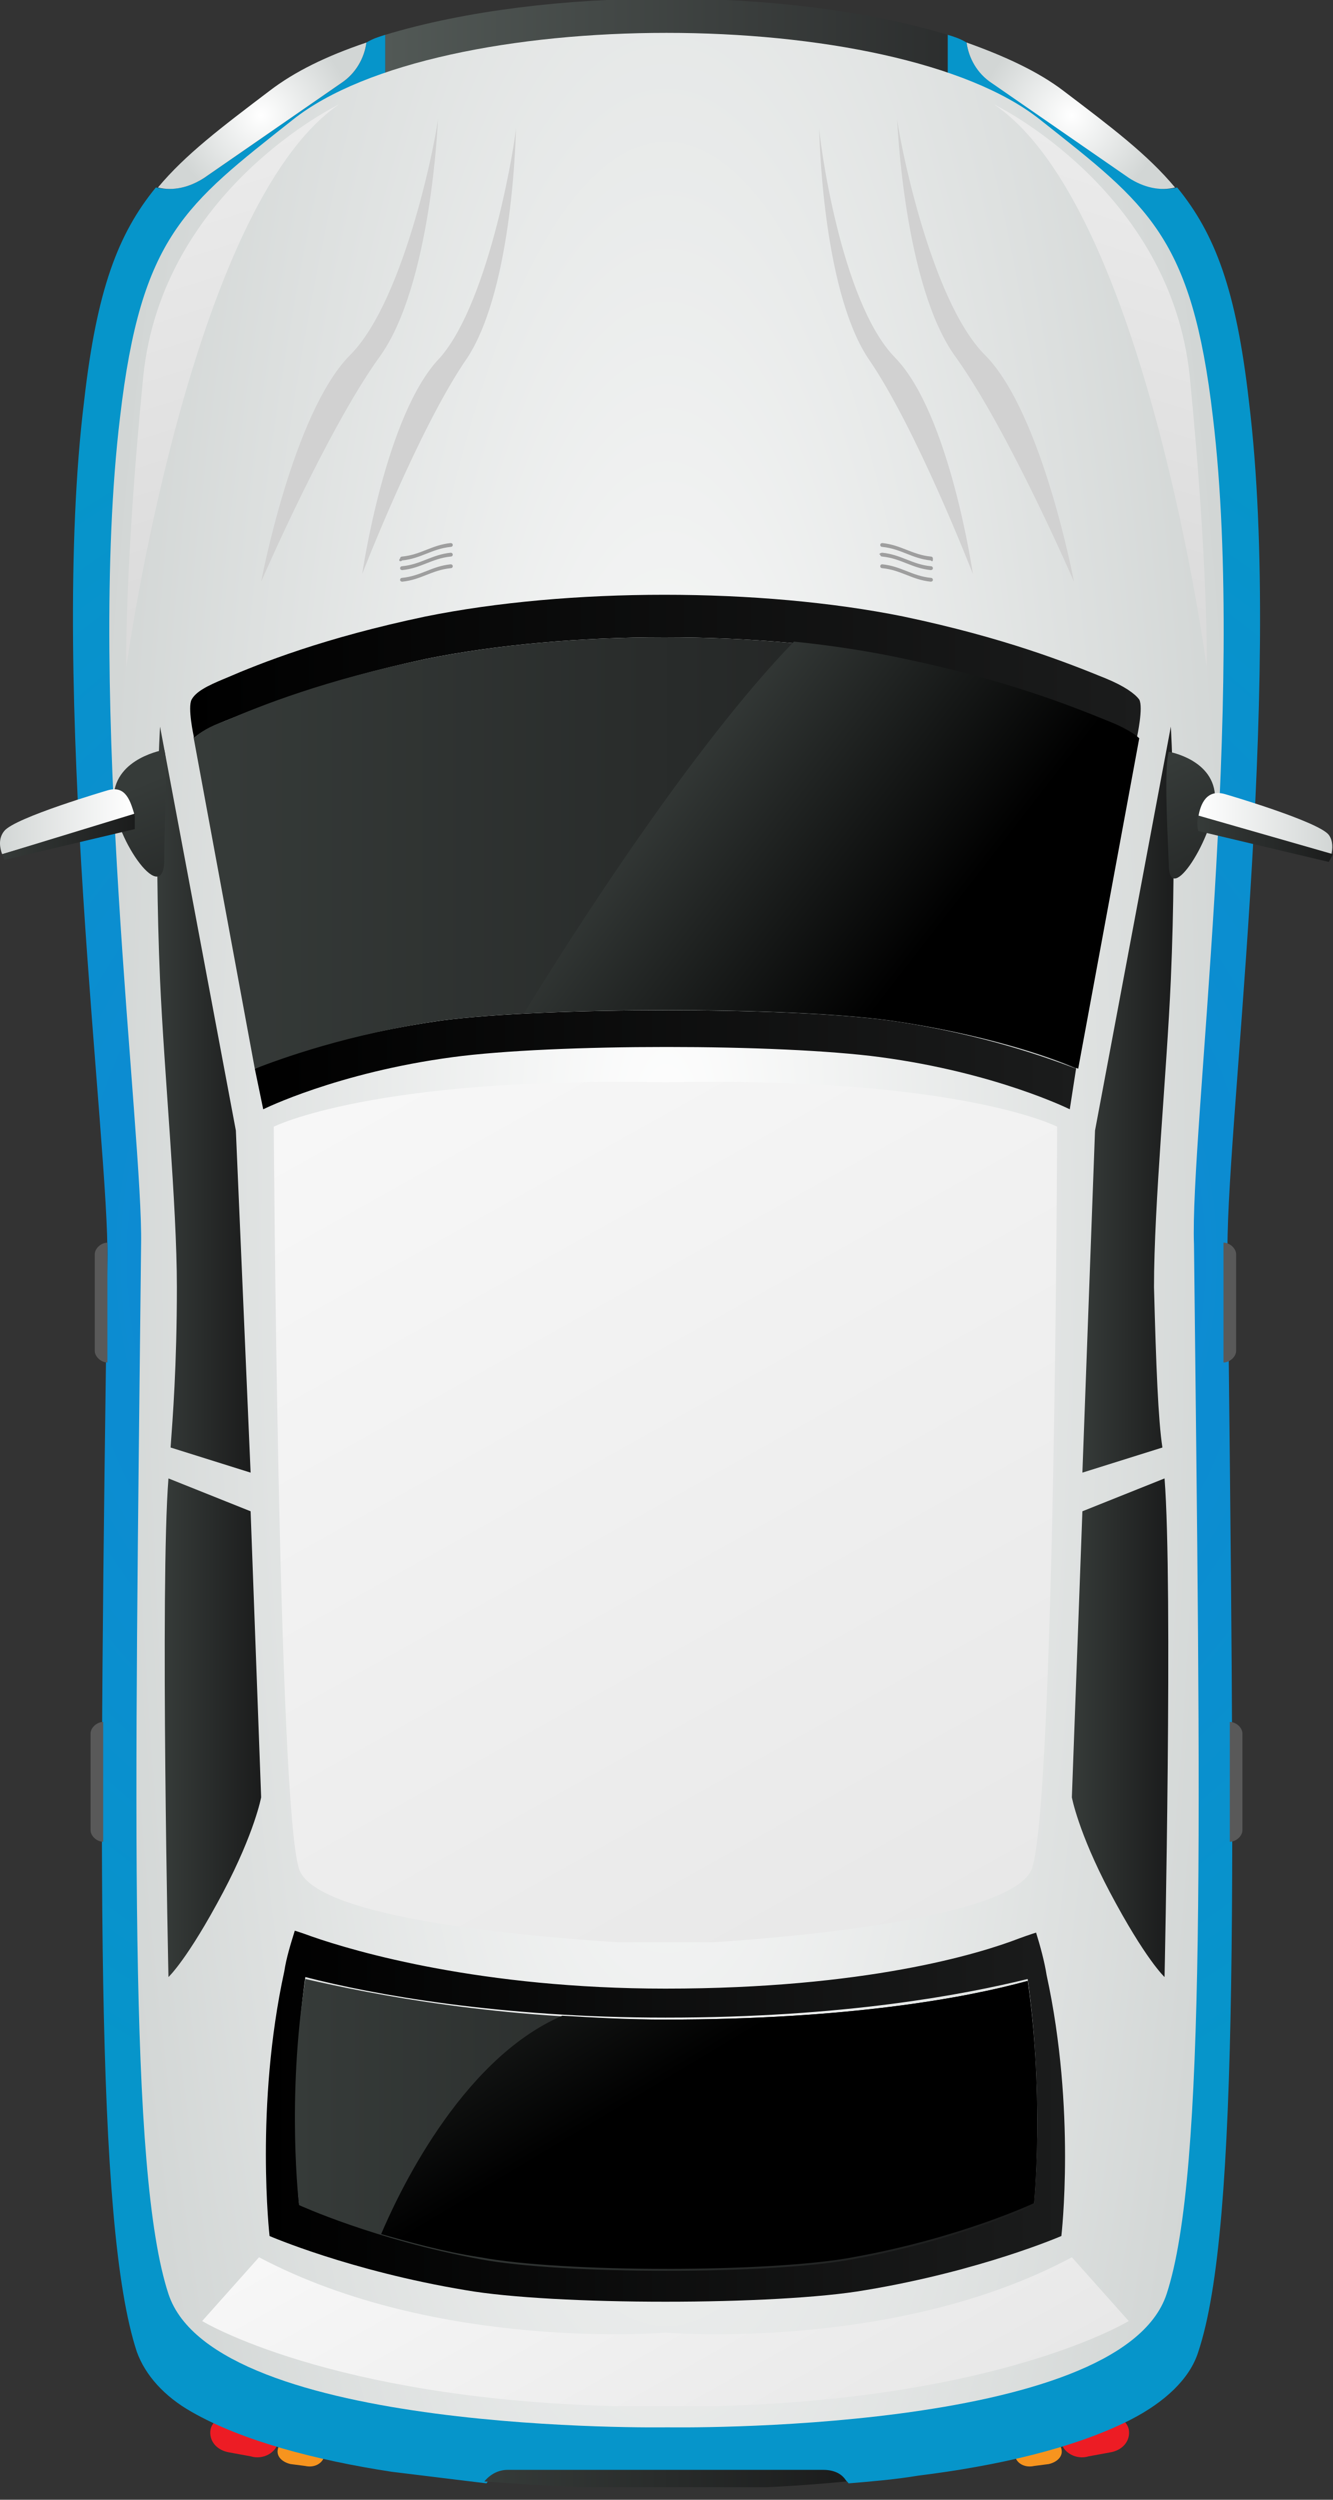 <svg width="32" height="60" viewBox="0 0 32 60" fill="none" xmlns="http://www.w3.org/2000/svg">
<rect x="0" y="0" width="32" height="60" fill="#333333" stroke="none"/>
<g clip-path="url(#clip0_2196_4385)">
<path d="M7.785 58.958C7.734 59.144 7.532 59.236 7.33 59.19L6.976 59.144C6.774 59.097 6.622 58.958 6.673 58.773C6.723 58.587 6.926 58.494 7.128 58.541L7.482 58.587C7.684 58.633 7.836 58.773 7.785 58.958Z" fill="#F7941E"/>
<path d="M6.673 58.633C6.622 58.865 6.319 59.051 6.016 58.958L5.51 58.865C5.207 58.819 5.005 58.587 5.055 58.309C5.106 58.077 5.409 57.891 5.712 57.984L6.218 58.077C6.521 58.123 6.723 58.355 6.673 58.633Z" fill="#ED1C24"/>
<path d="M24.367 58.958C24.417 59.144 24.619 59.236 24.822 59.19L25.176 59.144C25.378 59.097 25.529 58.958 25.479 58.773C25.428 58.587 25.226 58.494 25.024 58.541L24.67 58.587C24.468 58.633 24.316 58.773 24.367 58.958Z" fill="#F7941E"/>
<path d="M25.479 58.633C25.529 58.865 25.833 59.051 26.136 58.958L26.642 58.865C26.945 58.819 27.147 58.587 27.097 58.309C27.046 58.077 26.743 57.891 26.439 57.984L25.934 58.077C25.631 58.123 25.428 58.355 25.479 58.633Z" fill="#ED1C24"/>
<path d="M29.978 9.602C29.675 6.958 29.169 5.613 28.259 4.5C27.905 4.592 27.45 4.5 27.147 4.268L23.861 1.995C23.457 1.763 23.254 1.392 23.204 1.021C23.052 0.928 22.901 0.881 22.749 0.835V3.711H9.251V0.835C9.1 0.881 8.948 0.928 8.796 1.021C8.746 1.392 8.543 1.763 8.19 1.995L4.904 4.268C4.55 4.5 4.145 4.592 3.741 4.5C2.831 5.613 2.325 6.958 2.022 9.602C1.163 16.56 2.629 27.508 2.578 30.244C2.376 44.624 2.275 53.391 3.286 56.453C3.488 57.01 3.943 57.52 4.6 57.891C5.814 58.587 7.583 59.051 9.403 59.329C10.161 59.422 10.919 59.514 11.678 59.607C11.779 59.468 11.981 59.329 12.234 59.329H19.817C20.019 59.329 20.221 59.422 20.373 59.607C20.929 59.561 21.485 59.514 22.041 59.422C23.912 59.19 25.782 58.772 27.147 58.076C27.956 57.659 28.562 57.102 28.765 56.453C29.776 53.438 29.624 44.671 29.472 30.244C29.371 27.508 30.837 16.56 29.978 9.602Z" fill="url(#paint0_radial_2196_4385)"/>
<path d="M22.749 3.757V0.835C18.907 -0.325 13.093 -0.325 9.251 0.835V3.711H22.749V3.757Z" fill="url(#paint1_linear_2196_4385)"/>
<path d="M29.118 10.02C28.613 5.659 27.551 4.917 24.973 2.876C21.485 0.093 10.515 0.093 7.027 2.876C4.448 4.917 3.387 5.659 2.881 10.02C2.072 16.746 3.437 27.276 3.387 29.873C3.235 43.743 3.084 52.139 4.044 55.061C5.156 58.447 16.025 58.262 16.025 58.262C16.025 58.262 26.894 58.447 28.006 55.061C28.967 52.139 28.815 43.697 28.663 29.873C28.562 27.276 29.927 16.746 29.118 10.02Z" fill="url(#paint2_radial_2196_4385)"/>
<path d="M10.616 24.493C8.341 24.817 6.723 25.374 6.117 25.652L6.319 26.626C6.319 26.626 8.088 25.745 10.869 25.374C13.295 25.049 18.704 25.049 21.131 25.374C23.911 25.745 25.681 26.626 25.681 26.626L25.832 25.652C25.226 25.42 23.608 24.817 21.333 24.493C18.856 24.168 13.144 24.168 10.616 24.493Z" fill="url(#paint3_linear_2196_4385)"/>
<path d="M5.409 17.303C6.319 16.931 7.836 16.328 10.212 15.818C13.649 15.122 18.25 15.122 21.687 15.818C24.114 16.328 25.63 16.931 26.54 17.303C26.945 17.442 27.197 17.581 27.298 17.72V17.674C27.298 17.674 27.45 16.978 27.349 16.792C27.248 16.653 26.995 16.468 26.54 16.282C25.63 15.911 24.114 15.308 21.687 14.798C18.25 14.102 13.649 14.102 10.212 14.798C7.785 15.308 6.268 15.911 5.409 16.282C4.954 16.468 4.701 16.607 4.6 16.792C4.499 16.978 4.651 17.674 4.651 17.674V17.72C4.802 17.581 5.055 17.442 5.409 17.303Z" fill="url(#paint4_linear_2196_4385)"/>
<path d="M10.616 24.493C13.144 24.168 18.806 24.168 21.333 24.493C23.608 24.817 25.226 25.374 25.833 25.652L27.299 17.72C27.198 17.581 26.945 17.442 26.54 17.303C25.63 16.931 24.114 16.328 21.687 15.818C18.25 15.122 13.649 15.122 10.212 15.818C7.785 16.328 6.269 16.931 5.409 17.303C5.005 17.442 4.803 17.581 4.651 17.72L6.117 25.652C6.724 25.42 8.341 24.817 10.616 24.493Z" fill="url(#paint5_linear_2196_4385)"/>
<path d="M25.125 47.408C25.074 47.083 24.973 46.712 24.872 46.387C24.872 46.387 24.72 46.434 24.468 46.526C23.507 46.898 20.777 47.732 15.975 47.732C11.577 47.732 8.543 46.851 7.482 46.48C7.229 46.387 7.077 46.341 7.077 46.341C6.976 46.666 6.875 46.99 6.825 47.315C6.117 50.562 6.471 53.67 6.471 53.67C6.471 53.67 8.392 54.505 11.172 54.969C13.295 55.34 18.654 55.34 20.777 54.969C23.558 54.505 25.479 53.67 25.479 53.67C25.479 53.67 25.833 50.655 25.125 47.408ZM24.822 52.881C24.822 52.881 23.002 53.716 20.474 54.18C18.502 54.551 13.498 54.551 11.526 54.18C8.948 53.716 7.179 52.881 7.179 52.881C7.179 52.881 6.926 50.33 7.33 47.454C8.948 47.872 11.981 48.428 15.975 48.428C20.272 48.428 23.153 47.872 24.67 47.501C25.074 50.377 24.822 52.881 24.822 52.881Z" fill="url(#paint6_linear_2196_4385)"/>
<path d="M7.33 47.501C6.875 50.377 7.179 52.928 7.179 52.928C7.179 52.928 8.999 53.763 11.526 54.227C13.498 54.598 18.503 54.598 20.474 54.227C23.052 53.763 24.822 52.928 24.822 52.928C24.822 52.928 25.074 50.423 24.67 47.547C23.153 47.964 20.322 48.475 15.975 48.475C11.981 48.475 8.948 47.872 7.33 47.501Z" fill="url(#paint7_linear_2196_4385)"/>
<path d="M4.095 34.744L6.016 35.347L5.662 27.136L3.842 17.441C3.842 17.441 3.69 19.946 3.842 23.518C3.943 25.791 4.246 28.899 4.246 30.894C4.246 32.795 4.145 34.048 4.095 34.744Z" fill="url(#paint8_linear_2196_4385)"/>
<path d="M27.905 34.744L25.984 35.347L26.287 27.136L28.107 17.441C28.107 17.441 28.259 19.946 28.107 23.518C28.006 25.791 27.703 28.899 27.703 30.894C27.753 32.795 27.804 34.094 27.905 34.744Z" fill="url(#paint9_linear_2196_4385)"/>
<path d="M4.044 35.486L6.016 36.275L6.269 43.14C6.269 43.14 6.117 43.975 5.359 45.413C4.499 47.037 4.044 47.454 4.044 47.454C4.044 47.454 3.842 38.038 4.044 35.486Z" fill="url(#paint10_linear_2196_4385)"/>
<path d="M27.956 35.486L25.984 36.275L25.731 43.14C25.731 43.14 25.883 43.975 26.641 45.413C27.501 47.037 27.956 47.454 27.956 47.454C27.956 47.454 28.158 38.038 27.956 35.486Z" fill="url(#paint11_linear_2196_4385)"/>
<path d="M4.904 4.268L8.19 1.995C8.543 1.763 8.746 1.392 8.796 1.021C7.836 1.345 7.077 1.716 6.471 2.18C5.308 3.062 4.449 3.711 3.792 4.5C4.145 4.592 4.55 4.5 4.904 4.268Z" fill="url(#paint12_radial_2196_4385)"/>
<path d="M23.81 1.995L27.096 4.268C27.45 4.5 27.855 4.592 28.208 4.5C27.551 3.711 26.692 3.062 25.529 2.18C24.922 1.716 24.114 1.345 23.204 1.021C23.254 1.392 23.456 1.763 23.81 1.995Z" fill="url(#paint13_radial_2196_4385)"/>
<path d="M26.591 17.302C25.681 16.931 24.165 16.328 21.738 15.818C20.879 15.632 19.969 15.493 19.059 15.4C16.632 17.905 13.751 22.405 12.588 24.307C15.419 24.168 19.413 24.214 21.384 24.492C23.659 24.817 25.277 25.374 25.883 25.652L27.349 17.72C27.198 17.581 26.945 17.441 26.591 17.302Z" fill="url(#paint14_linear_2196_4385)"/>
<path d="M15.975 25.977C8.948 25.838 6.572 27.044 6.572 27.044C6.572 27.044 6.673 43.279 7.178 44.856C7.532 45.97 11.981 46.434 14.812 46.619H17.137C19.968 46.434 24.366 45.923 24.771 44.856C25.327 43.233 25.378 27.044 25.378 27.044C25.378 27.044 23.052 25.838 15.975 25.977Z" fill="url(#paint15_linear_2196_4385)"/>
<path d="M17.238 57.752C24.063 57.566 27.096 55.711 27.096 55.711L25.731 54.18C21.485 56.453 15.975 55.989 15.975 55.989C15.975 55.989 10.515 56.453 6.218 54.18L4.853 55.711C4.853 55.711 7.886 57.566 14.711 57.752C15.065 57.752 15.924 57.752 15.924 57.752C16.48 57.752 16.885 57.752 17.238 57.752Z" fill="url(#paint16_linear_2196_4385)"/>
<path d="M8.139 2.505C8.139 2.505 3.893 4.546 3.438 9.045C2.983 13.684 3.033 16.003 3.033 16.003C3.033 16.003 4.55 4.963 8.139 2.505Z" fill="url(#paint17_linear_2196_4385)"/>
<path d="M23.861 2.505C23.861 2.505 28.107 4.546 28.562 9.045C29.017 13.684 28.967 16.003 28.967 16.003C28.967 16.003 27.501 4.963 23.861 2.505Z" fill="url(#paint18_linear_2196_4385)"/>
<path d="M28.057 18.044C28.057 18.044 29.169 18.23 29.169 19.158C29.169 20.039 28.057 21.848 28.057 20.735C28.006 19.575 27.956 18.416 28.057 18.044Z" fill="url(#paint19_linear_2196_4385)"/>
<path d="M31.899 20.039C31.646 19.714 29.422 19.065 29.422 19.065C28.967 18.926 28.815 19.297 28.765 19.621L31.95 20.549C32 20.364 32 20.178 31.899 20.039Z" fill="url(#paint20_linear_2196_4385)"/>
<path d="M28.765 19.575C28.714 19.761 28.765 19.946 28.765 19.946L31.899 20.689C31.899 20.689 31.95 20.596 32 20.503L28.765 19.575Z" fill="url(#paint21_linear_2196_4385)"/>
<path d="M3.943 17.998C3.943 17.998 2.781 18.184 2.73 19.111C2.679 19.993 3.893 21.802 3.943 20.689C3.943 19.529 4.044 18.323 3.943 17.998Z" fill="url(#paint22_linear_2196_4385)"/>
<path d="M2.578 18.972C2.578 18.972 0.354 19.622 0.101 19.947C-0.051 20.132 0 20.364 0.051 20.503L3.235 19.575C3.134 19.251 3.033 18.833 2.578 18.972Z" fill="url(#paint23_linear_2196_4385)"/>
<path d="M0.051 20.503C0.101 20.596 0.101 20.642 0.101 20.642L3.236 19.9C3.236 19.9 3.236 19.761 3.236 19.529L0.051 20.503Z" fill="url(#paint24_linear_2196_4385)"/>
<path d="M2.578 29.827C2.427 29.827 2.275 29.966 2.275 30.105V32.425C2.275 32.564 2.427 32.703 2.578 32.703V29.827Z" fill="#595959"/>
<path d="M2.477 41.331C2.325 41.331 2.174 41.47 2.174 41.609V43.929C2.174 44.068 2.325 44.207 2.477 44.207V41.331Z" fill="#595959"/>
<path d="M29.371 29.827C29.523 29.827 29.674 29.966 29.674 30.105V32.425C29.674 32.564 29.523 32.703 29.371 32.703V29.827Z" fill="#595959"/>
<path d="M29.523 41.331C29.675 41.331 29.826 41.47 29.826 41.609V43.929C29.826 44.068 29.675 44.207 29.523 44.207V41.331Z" fill="#595959"/>
<path d="M9.655 13.452C10.111 13.406 10.363 13.174 10.818 13.127C10.869 13.127 10.869 13.081 10.869 13.081C10.869 13.035 10.818 13.035 10.818 13.035C10.363 13.081 10.111 13.313 9.655 13.359C9.605 13.359 9.605 13.406 9.605 13.406C9.554 13.452 9.605 13.498 9.655 13.452Z" fill="#9E9E9E"/>
<path d="M10.818 13.267C10.363 13.313 10.111 13.545 9.656 13.591C9.605 13.591 9.605 13.638 9.605 13.638C9.605 13.684 9.656 13.684 9.656 13.684C10.111 13.638 10.363 13.406 10.818 13.359C10.869 13.359 10.869 13.313 10.869 13.313C10.869 13.313 10.869 13.267 10.818 13.267Z" fill="#9E9E9E"/>
<path d="M10.818 13.545C10.363 13.591 10.111 13.823 9.656 13.87C9.605 13.87 9.605 13.916 9.605 13.916C9.605 13.962 9.656 13.962 9.656 13.962C10.111 13.916 10.363 13.684 10.818 13.638C10.869 13.638 10.869 13.591 10.869 13.591C10.869 13.591 10.869 13.545 10.818 13.545Z" fill="#9E9E9E"/>
<path d="M22.344 13.452C21.889 13.406 21.636 13.174 21.181 13.127C21.131 13.127 21.131 13.081 21.131 13.081C21.131 13.035 21.181 13.035 21.181 13.035C21.636 13.081 21.889 13.313 22.344 13.359C22.395 13.359 22.395 13.406 22.395 13.406C22.395 13.452 22.395 13.498 22.344 13.452Z" fill="#9E9E9E"/>
<path d="M21.181 13.267C21.636 13.313 21.889 13.545 22.344 13.591C22.395 13.591 22.395 13.638 22.395 13.638C22.395 13.684 22.344 13.684 22.344 13.684C21.889 13.638 21.636 13.406 21.181 13.359C21.131 13.359 21.131 13.313 21.131 13.313C21.08 13.313 21.131 13.267 21.181 13.267Z" fill="#9E9E9E"/>
<path d="M21.181 13.545C21.636 13.591 21.889 13.823 22.344 13.87C22.395 13.87 22.395 13.916 22.395 13.916C22.395 13.962 22.344 13.962 22.344 13.962C21.889 13.916 21.636 13.684 21.181 13.638C21.131 13.638 21.131 13.591 21.131 13.591C21.131 13.591 21.131 13.545 21.181 13.545Z" fill="#9E9E9E"/>
<path d="M19.766 59.283H12.183C11.981 59.283 11.779 59.376 11.627 59.561C14.003 59.747 15.975 59.747 15.975 59.747C15.975 59.747 17.946 59.793 20.322 59.561C20.221 59.376 20.019 59.283 19.766 59.283Z" fill="url(#paint25_linear_2196_4385)"/>
<path d="M24.67 47.547C23.153 47.964 20.322 48.475 15.975 48.475C15.115 48.475 14.256 48.428 13.498 48.382C11.02 49.449 9.504 52.789 9.15 53.624C9.807 53.809 10.616 54.041 11.526 54.18C13.498 54.551 18.502 54.551 20.474 54.18C23.052 53.716 24.821 52.881 24.821 52.881C24.821 52.881 25.074 50.377 24.67 47.547Z" fill="url(#paint26_linear_2196_4385)"/>
<path d="M12.386 3.062C12.386 3.062 12.335 6.865 11.223 8.582C10.06 10.252 8.695 13.777 8.695 13.777C8.695 13.777 9.251 9.927 10.566 8.582C11.779 7.19 12.386 3.293 12.386 3.062Z" fill="#D1D1D1"/>
<path d="M10.515 2.83C10.515 2.83 10.363 6.865 9.1 8.582C7.836 10.344 6.269 13.963 6.269 13.963C6.269 13.963 7.027 9.927 8.392 8.535C9.757 7.19 10.515 3.062 10.515 2.83Z" fill="#D1D1D1"/>
<path d="M19.665 3.062C19.665 3.062 19.716 6.865 20.828 8.582C21.991 10.252 23.355 13.777 23.355 13.777C23.355 13.777 22.799 9.927 21.485 8.582C20.171 7.236 19.665 3.293 19.665 3.062Z" fill="#D1D1D1"/>
<path d="M21.536 2.83C21.536 2.83 21.687 6.865 22.951 8.582C24.215 10.344 25.782 13.963 25.782 13.963C25.782 13.963 25.024 9.927 23.659 8.535C22.294 7.19 21.536 3.062 21.536 2.83Z" fill="#D1D1D1"/>
</g>
<defs>
<radialGradient id="paint0_radial_2196_4385" cx="0" cy="0" r="1" gradientUnits="userSpaceOnUse" gradientTransform="translate(15.996 30.201) scale(24.759 22.719)">
<stop stop-color="#1481DA"/>
<stop offset="1" stop-color="#0695CA"/>
</radialGradient>
<linearGradient id="paint1_linear_2196_4385" x1="9.254" y1="1.875" x2="22.737" y2="1.875" gradientUnits="userSpaceOnUse">
<stop stop-color="#525956"/>
<stop offset="1" stop-color="#2C2E2E"/>
</linearGradient>
<radialGradient id="paint2_radial_2196_4385" cx="0" cy="0" r="1" gradientUnits="userSpaceOnUse" gradientTransform="translate(15.995 29.616) scale(14.082 51.392)">
<stop stop-color="white"/>
<stop offset="1" stop-color="#D2D6D5"/>
</radialGradient>
<linearGradient id="paint3_linear_2196_4385" x1="6.124" y1="25.428" x2="25.866" y2="25.428" gradientUnits="userSpaceOnUse">
<stop/>
<stop offset="1" stop-color="#1B1C1C"/>
</linearGradient>
<linearGradient id="paint4_linear_2196_4385" x1="4.564" y1="16.017" x2="27.426" y2="16.017" gradientUnits="userSpaceOnUse">
<stop/>
<stop offset="1" stop-color="#1B1C1C"/>
</linearGradient>
<linearGradient id="paint5_linear_2196_4385" x1="4.664" y1="20.473" x2="27.327" y2="20.473" gradientUnits="userSpaceOnUse">
<stop stop-color="#363B39"/>
<stop offset="1" stop-color="#1B1C1C"/>
</linearGradient>
<linearGradient id="paint6_linear_2196_4385" x1="6.406" y1="50.842" x2="25.585" y2="50.842" gradientUnits="userSpaceOnUse">
<stop/>
<stop offset="1" stop-color="#1B1C1C"/>
</linearGradient>
<linearGradient id="paint7_linear_2196_4385" x1="7.077" y1="50.988" x2="24.914" y2="50.988" gradientUnits="userSpaceOnUse">
<stop stop-color="#363B39"/>
<stop offset="1" stop-color="#1B1C1C"/>
</linearGradient>
<linearGradient id="paint8_linear_2196_4385" x1="3.789" y1="26.4" x2="6.023" y2="26.4" gradientUnits="userSpaceOnUse">
<stop stop-color="#363B39"/>
<stop offset="1" stop-color="#1B1C1C"/>
</linearGradient>
<linearGradient id="paint9_linear_2196_4385" x1="25.967" y1="26.4" x2="28.202" y2="26.4" gradientUnits="userSpaceOnUse">
<stop stop-color="#363B39"/>
<stop offset="1" stop-color="#1B1C1C"/>
</linearGradient>
<linearGradient id="paint10_linear_2196_4385" x1="3.948" y1="41.46" x2="6.258" y2="41.46" gradientUnits="userSpaceOnUse">
<stop stop-color="#363B39"/>
<stop offset="1" stop-color="#1B1C1C"/>
</linearGradient>
<linearGradient id="paint11_linear_2196_4385" x1="25.733" y1="41.46" x2="28.043" y2="41.46" gradientUnits="userSpaceOnUse">
<stop stop-color="#363B39"/>
<stop offset="1" stop-color="#1B1C1C"/>
</linearGradient>
<radialGradient id="paint12_radial_2196_4385" cx="0" cy="0" r="1" gradientUnits="userSpaceOnUse" gradientTransform="translate(6.266 2.771) scale(2.174 2.165)">
<stop stop-color="white"/>
<stop offset="1" stop-color="#D2D6D5"/>
</radialGradient>
<radialGradient id="paint13_radial_2196_4385" cx="0" cy="0" r="1" gradientUnits="userSpaceOnUse" gradientTransform="translate(25.725 2.771) scale(2.174 2.164)">
<stop stop-color="white"/>
<stop offset="1" stop-color="#D2D6D5"/>
</radialGradient>
<linearGradient id="paint14_linear_2196_4385" x1="15.894" y1="18.371" x2="21.946" y2="23.061" gradientUnits="userSpaceOnUse">
<stop stop-color="#363B39"/>
<stop offset="1"/>
</linearGradient>
<linearGradient id="paint15_linear_2196_4385" x1="9.497" y1="25.717" x2="31.671" y2="65.382" gradientUnits="userSpaceOnUse">
<stop stop-color="#F7F7F7"/>
<stop offset="1" stop-color="#DBDBDB"/>
</linearGradient>
<linearGradient id="paint16_linear_2196_4385" x1="12.677" y1="50.696" x2="23.045" y2="69.242" gradientUnits="userSpaceOnUse">
<stop stop-color="#F7F7F7"/>
<stop offset="1" stop-color="#DBDBDB"/>
</linearGradient>
<linearGradient id="paint17_linear_2196_4385" x1="0.974" y1="-3.013" x2="6.37" y2="13.921" gradientUnits="userSpaceOnUse">
<stop stop-color="#F7F7F7"/>
<stop offset="1" stop-color="#DBDBDB"/>
</linearGradient>
<linearGradient id="paint18_linear_2196_4385" x1="31.041" y1="-3.013" x2="25.645" y2="13.921" gradientUnits="userSpaceOnUse">
<stop stop-color="#F7F7F7"/>
<stop offset="1" stop-color="#DBDBDB"/>
</linearGradient>
<linearGradient id="paint19_linear_2196_4385" x1="27.773" y1="18.427" x2="29.969" y2="23.062" gradientUnits="userSpaceOnUse">
<stop stop-color="#363B39"/>
<stop offset="1" stop-color="#1B1C1C"/>
</linearGradient>
<linearGradient id="paint20_linear_2196_4385" x1="28.757" y1="19.77" x2="31.981" y2="19.77" gradientUnits="userSpaceOnUse">
<stop stop-color="white"/>
<stop offset="1" stop-color="#D2D6D5"/>
</linearGradient>
<linearGradient id="paint21_linear_2196_4385" x1="28.757" y1="20.157" x2="31.982" y2="20.157" gradientUnits="userSpaceOnUse">
<stop stop-color="#363B39"/>
<stop offset="1" stop-color="#1B1C1C"/>
</linearGradient>
<linearGradient id="paint22_linear_2196_4385" x1="3.347" y1="18.816" x2="5.251" y2="23.37" gradientUnits="userSpaceOnUse">
<stop stop-color="#363B39"/>
<stop offset="1" stop-color="#1B1C1C"/>
</linearGradient>
<linearGradient id="paint23_linear_2196_4385" x1="0" y1="19.729" x2="3.224" y2="19.729" gradientUnits="userSpaceOnUse">
<stop stop-color="#D2D6D5"/>
<stop offset="1" stop-color="white"/>
</linearGradient>
<linearGradient id="paint24_linear_2196_4385" x1="-0" y1="20.113" x2="3.224" y2="20.113" gradientUnits="userSpaceOnUse">
<stop stop-color="#363B39"/>
<stop offset="1" stop-color="#1B1C1C"/>
</linearGradient>
<linearGradient id="paint25_linear_2196_4385" x1="11.656" y1="59.504" x2="20.325" y2="59.504" gradientUnits="userSpaceOnUse">
<stop stop-color="#363B39"/>
<stop offset="1" stop-color="#1B1C1C"/>
</linearGradient>
<linearGradient id="paint26_linear_2196_4385" x1="11.572" y1="43.058" x2="15.782" y2="50.094" gradientUnits="userSpaceOnUse">
<stop stop-color="#363B39"/>
<stop offset="1"/>
</linearGradient>
<clipPath id="clip0_2196_4385">
<rect width="32" height="59.7" fill="white"/>
</clipPath>
</defs>
</svg>
